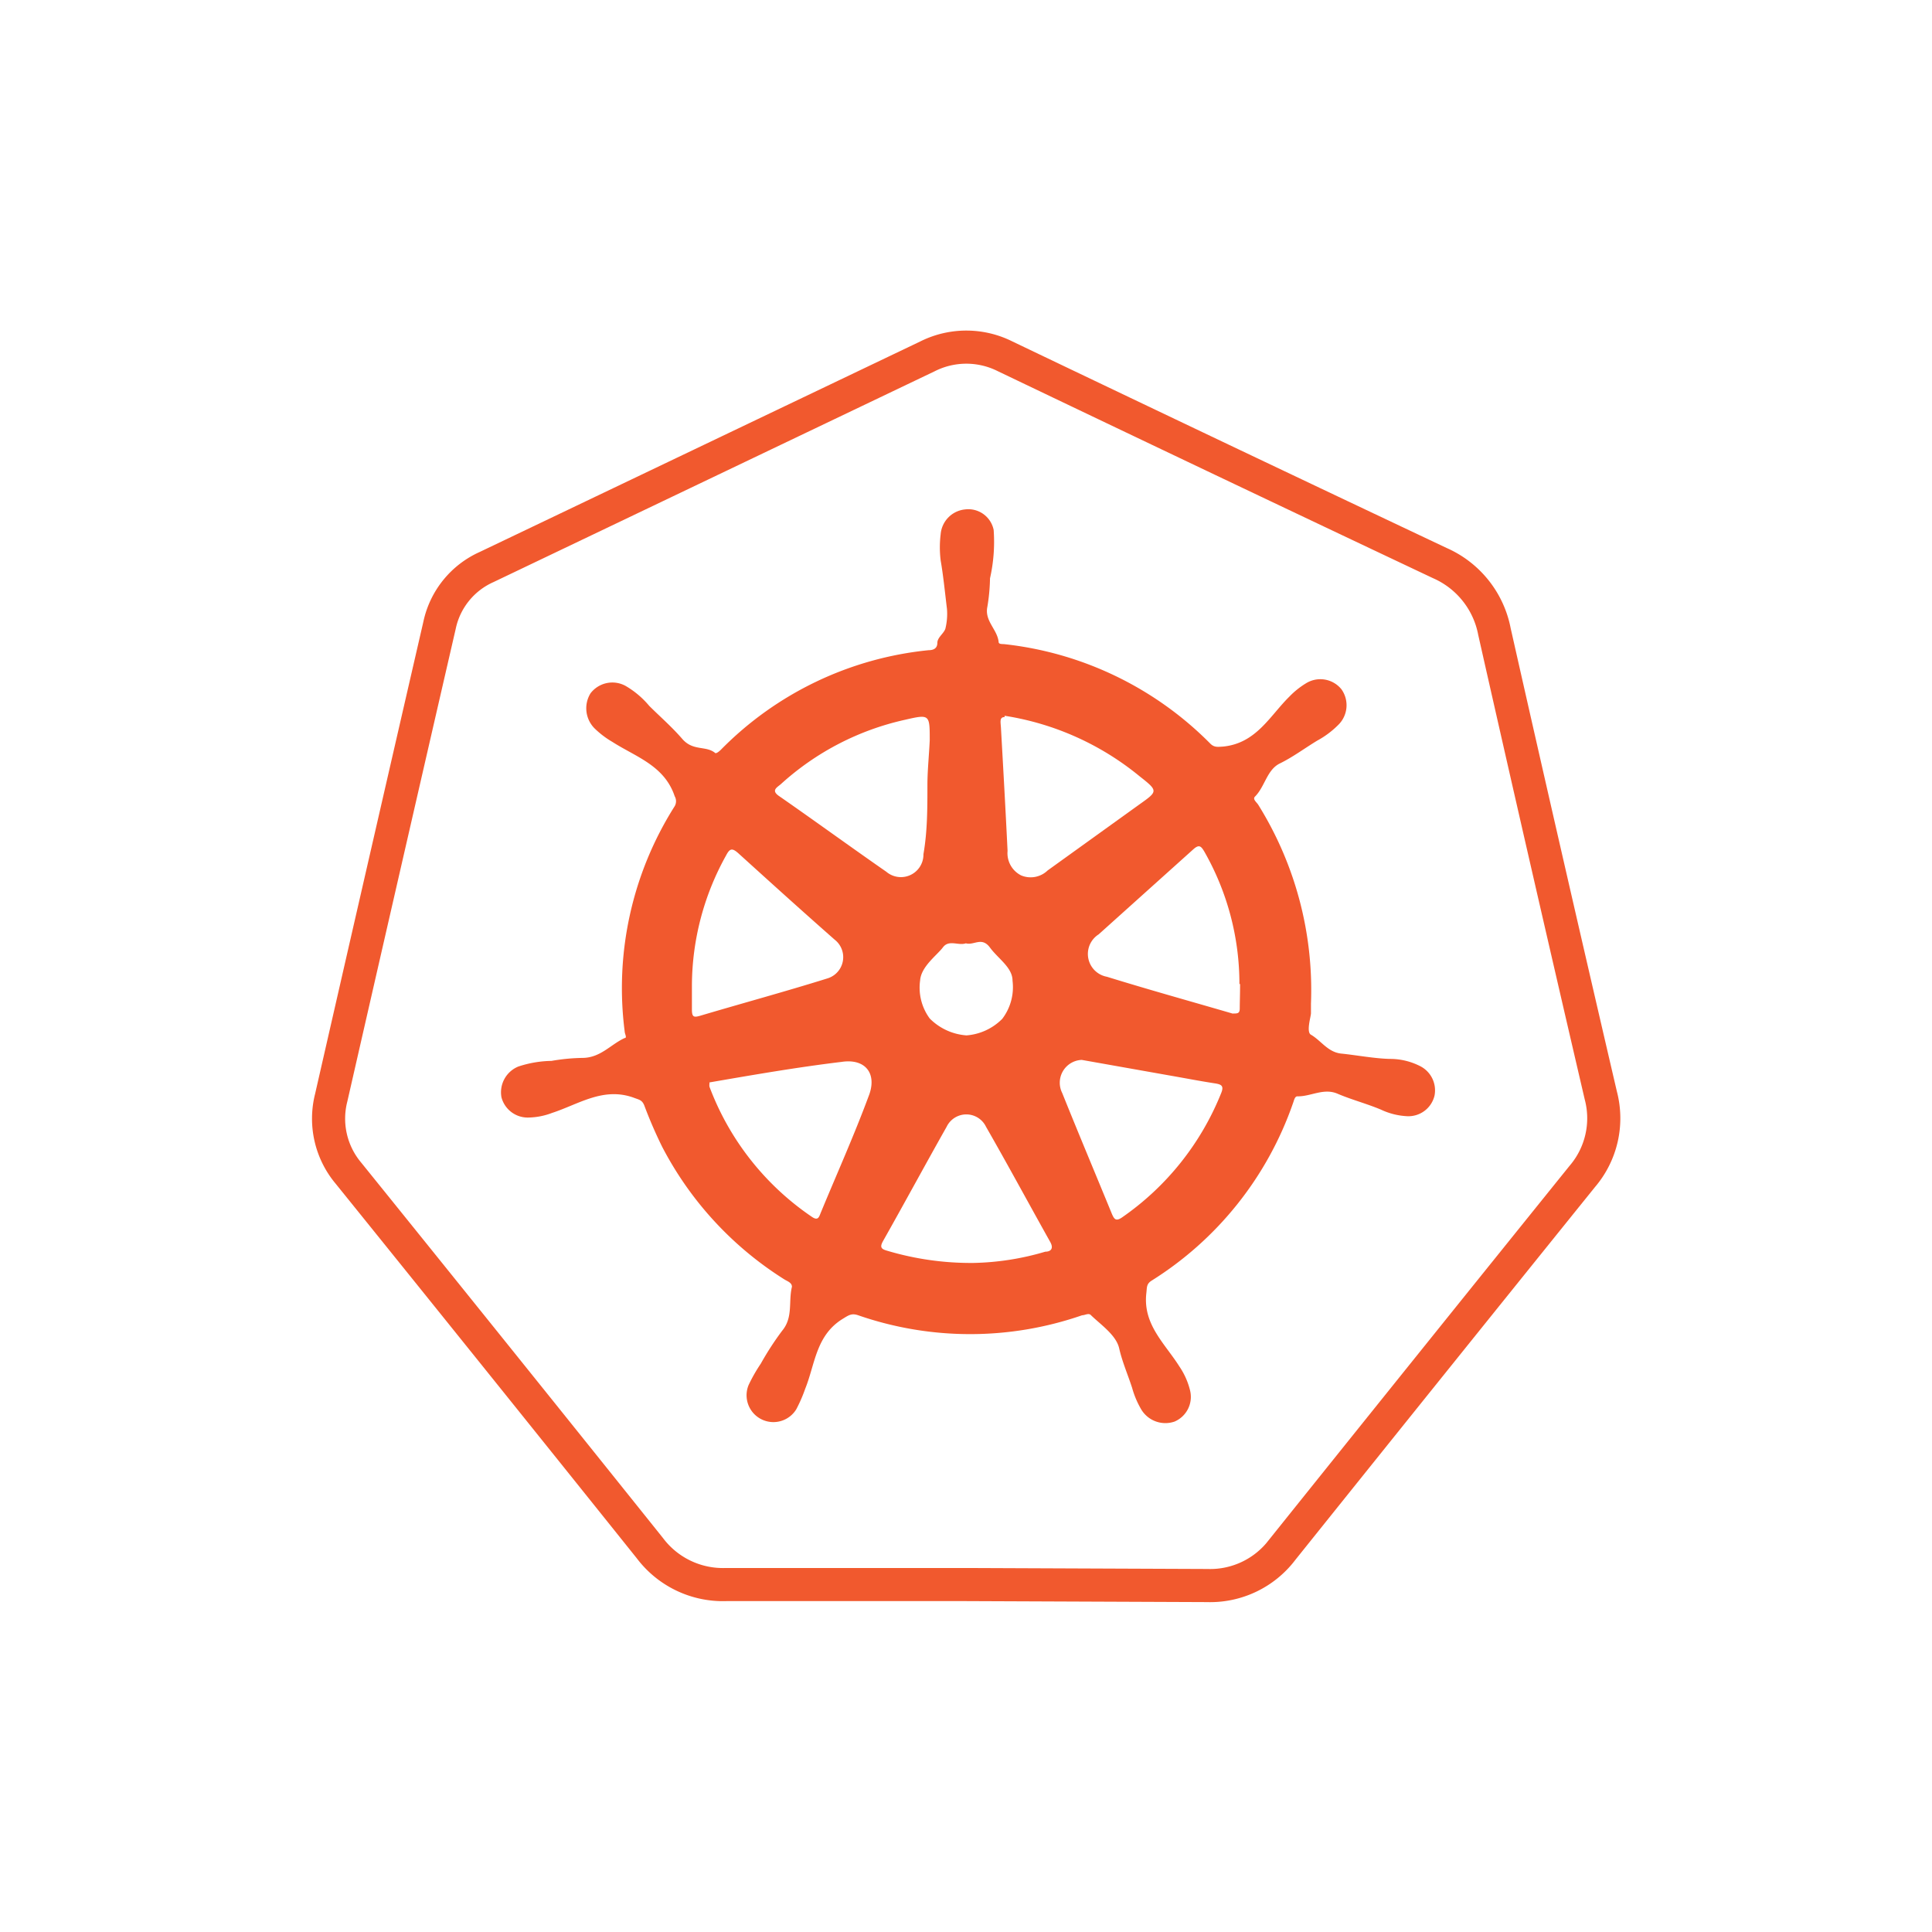 <svg id="Layer_1" data-name="Layer 1" xmlns="http://www.w3.org/2000/svg" viewBox="0 0 58.33 58.33"><defs><style>.cls-1{fill:none;stroke:#f1592e;stroke-miterlimit:10;}.cls-2{fill:#f1592e;}</style></defs><title>elements</title><path class="cls-1" d="M29.18,47.84c-2.42,0-4.84,0-7.26,0a2.76,2.76,0,0,1-2.3-1.1q-4.54-5.67-9.1-11.32A2.56,2.56,0,0,1,10,33.14Q11.63,26,13.27,18.88a2.49,2.49,0,0,1,1.42-1.76L28,10.76a2.61,2.61,0,0,1,2.35,0Q36.91,13.9,43.47,17a2.84,2.84,0,0,1,1.65,2.07q1.58,7,3.21,14a2.7,2.7,0,0,1-.56,2.45q-4.53,5.62-9.05,11.26a2.73,2.73,0,0,1-2.27,1.09Z"/><path class="cls-2" d="M28.59,18.38c-.06-.49-.11-1-.19-1.46a3.22,3.22,0,0,1,0-.79.82.82,0,0,1,.74-.75A.78.78,0,0,1,30,16a5,5,0,0,1-.11,1.46,5.77,5.77,0,0,1-.08.86c-.09.43.3.68.34,1.06,0,.08.12.06.19.07a10.33,10.33,0,0,1,6.2,3c.12.12.22.1.39.09,1-.1,1.41-.93,2-1.51a2.49,2.49,0,0,1,.5-.4.82.82,0,0,1,1.07.18.83.83,0,0,1-.1,1.08,2.72,2.72,0,0,1-.63.47c-.38.23-.74.5-1.13.69s-.45.7-.75,1c-.08.08.05.17.1.25a10.58,10.58,0,0,1,1.59,6c0,.1,0,.19,0,.29s-.15.57,0,.65c.31.18.51.53.92.57s1,.15,1.46.16a2,2,0,0,1,.9.21.82.82,0,0,1,.45.9.81.81,0,0,1-.82.62,2.08,2.08,0,0,1-.8-.2c-.43-.18-.89-.3-1.31-.48s-.81.09-1.21.08c-.08,0-.1.12-.13.2a10.31,10.31,0,0,1-4.28,5.37c-.15.1-.13.2-.15.37-.11.95.56,1.52,1,2.22a2.21,2.21,0,0,1,.32.72.81.81,0,0,1-.47.94.85.85,0,0,1-1-.36,2.71,2.71,0,0,1-.28-.66c-.13-.4-.3-.79-.39-1.19s-.55-.71-.85-1c-.07-.08-.18,0-.27,0a10.32,10.32,0,0,1-6.76,0c-.2-.07-.29,0-.47.11-.81.5-.83,1.37-1.13,2.11a4.49,4.49,0,0,1-.27.62.81.81,0,0,1-1.44-.73,4.83,4.83,0,0,1,.37-.65,8.83,8.83,0,0,1,.65-1c.33-.4.18-.88.29-1.32,0-.13-.15-.17-.24-.23a10.38,10.38,0,0,1-3.68-4,13.59,13.59,0,0,1-.54-1.25c-.07-.17-.17-.17-.32-.23-.92-.33-1.66.2-2.46.46a2.1,2.1,0,0,1-.7.14.82.82,0,0,1-.83-.61.84.84,0,0,1,.51-.93,3.34,3.34,0,0,1,1-.17,5.91,5.91,0,0,1,.93-.09c.55,0,.86-.41,1.28-.6.08,0,0-.13,0-.2a10.26,10.26,0,0,1,1.51-6.8.3.3,0,0,0,0-.3c-.31-.93-1.18-1.19-1.88-1.64a2.75,2.75,0,0,1-.54-.41.86.86,0,0,1-.12-1.06.83.83,0,0,1,1.06-.22,2.69,2.69,0,0,1,.71.6c.32.32.67.62,1,1s.72.19,1,.43c.05,0,.12-.06.17-.11a10.23,10.23,0,0,1,6.27-3c.15,0,.26-.06.26-.22s.18-.27.24-.42A1.86,1.86,0,0,0,28.59,18.38ZM28,23.71h0c0-.45.05-.91.07-1.36,0-.78,0-.79-.74-.62a8.21,8.21,0,0,0-3.75,1.94c-.11.1-.32.19-.05.37,1.08.75,2.15,1.53,3.23,2.28a.68.68,0,0,0,1.12-.53C28,25.1,28,24.41,28,23.71Zm9.42,6a8.06,8.06,0,0,0-1.06-4c-.1-.17-.16-.22-.33-.07l-2.86,2.57a.7.7,0,0,0,.25,1.28c1.26.39,2.52.74,3.79,1.11.16,0,.22,0,.22-.16S37.44,30,37.44,29.71ZM32.66,32a.69.69,0,0,0-.59,1c.49,1.22,1,2.43,1.5,3.65.07.16.12.23.3.11a8.33,8.33,0,0,0,3-3.76c.09-.22,0-.26-.18-.29-.46-.07-.92-.16-1.38-.24Zm-11.77-2.2c0,.23,0,.45,0,.68s.06.24.24.19c1.28-.38,2.57-.73,3.85-1.13a.67.67,0,0,0,.22-1.17c-1-.88-1.95-1.74-2.91-2.61-.19-.17-.26-.14-.37.07A8.12,8.12,0,0,0,20.89,29.75Zm.53,2.92a.3.3,0,0,0,0,.09,8.24,8.24,0,0,0,3.08,3.92c.21.15.23,0,.29-.14.48-1.16,1-2.32,1.43-3.48.28-.69-.09-1.16-.81-1.05C24.08,32.22,22.75,32.45,21.42,32.68Zm8.91-11.07c-.16,0-.12.15-.11.32.07,1.24.14,2.48.2,3.72a.75.75,0,0,0,.41.74.74.74,0,0,0,.8-.15l2.78-2c.55-.39.56-.4,0-.84A8.48,8.48,0,0,0,30.33,21.61ZM29.4,38.13a8.14,8.14,0,0,0,2.16-.34c.16,0,.26-.09.15-.29-.65-1.16-1.28-2.33-1.94-3.48a.66.66,0,0,0-1.19,0c-.65,1.15-1.27,2.3-1.92,3.45-.1.18-.06.24.12.29A8.83,8.83,0,0,0,29.4,38.13Zm-.24-9.65c-.22.08-.51-.12-.69.12s-.66.58-.69,1a1.57,1.57,0,0,0,.29,1.15,1.74,1.74,0,0,0,1.11.51,1.7,1.7,0,0,0,1.08-.5,1.58,1.58,0,0,0,.31-1.15c0-.4-.43-.66-.68-1S29.41,28.55,29.16,28.48Z"/></svg>
